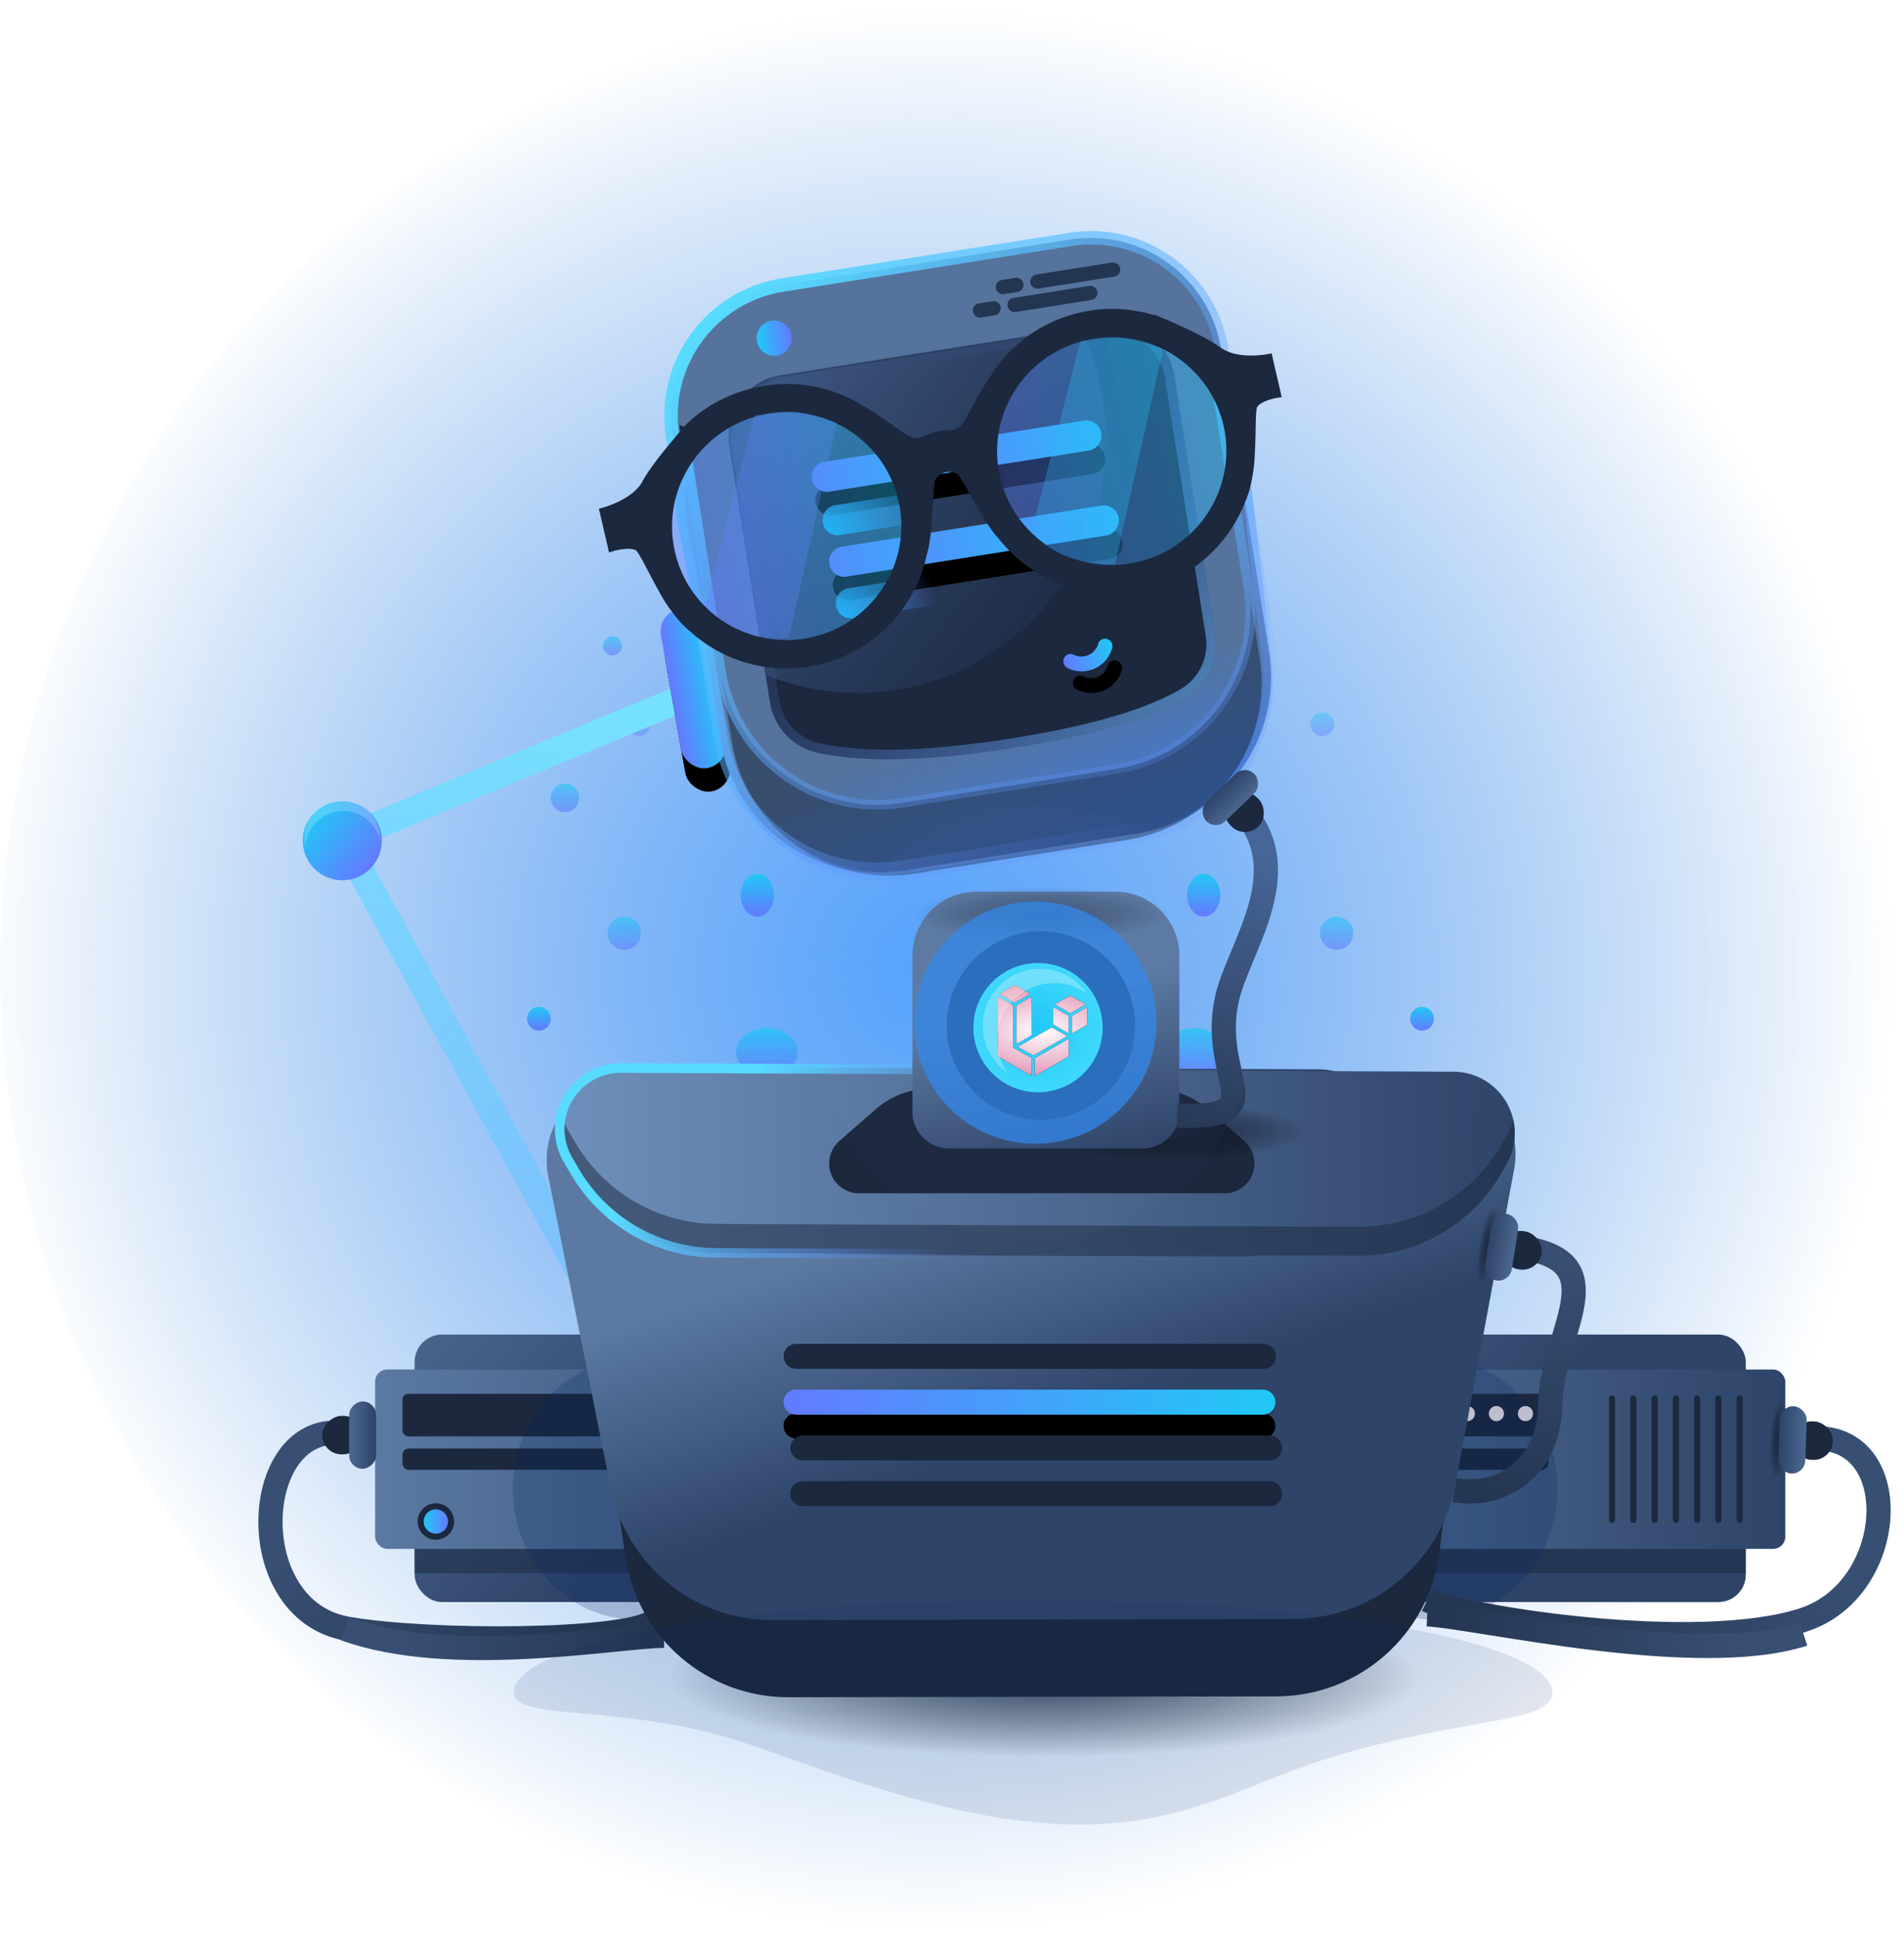 <svg xmlns="http://www.w3.org/2000/svg" xmlns:xlink="http://www.w3.org/1999/xlink" width="401" height="408"><defs><linearGradient id="aq" x1="71.928%" x2="16.833%" y1="0%" y2="100%"><stop offset="0%" stop-color="#476698"/><stop offset="100%" stop-color="#253652"/></linearGradient><linearGradient id="am" x1="13.01%" x2="50%" y1="47.068%" y2="54.009%"><stop offset="0%" stop-color="#57DBFF"/><stop offset="100%" stop-color="#637BFF" stop-opacity="0"/></linearGradient><linearGradient id="d" x1="1.259%" x2="98.741%" y1="48.741%" y2="48.741%"><stop offset="0%" stop-color="#21C8F6"/><stop offset="100%" stop-color="#637BFF"/></linearGradient><linearGradient id="e" x1="98.922%" x2=".766%" y1="49.991%" y2="50.008%"><stop offset="0%" stop-color="#21C8F6"/><stop offset="100%" stop-color="#637BFF"/></linearGradient><linearGradient id="aj" x1=".008%" x2="99.992%" y1="50.125%" y2="49.875%"><stop offset="0%" stop-color="#6F90BC"/><stop offset="100%" stop-color="#2E4469"/></linearGradient><linearGradient id="ai" x1="34.129%" x2="60.691%" y1="44.78%" y2="53.283%"><stop offset="0%" stop-color="#5B79A2"/><stop offset="100%" stop-color="#2E4469"/></linearGradient><linearGradient id="an" x1="75.874%" x2="92.229%" y1="34.347%" y2="96.254%"><stop offset="0%" stop-color="#5B79A2"/><stop offset="100%" stop-color="#2E4469"/></linearGradient><linearGradient id="ah" x1="98.741%" x2="1.259%" y1="48.741%" y2="48.741%"><stop offset="0%" stop-color="#21C8F6"/><stop offset="100%" stop-color="#637BFF"/></linearGradient><linearGradient id="ae" x1="46.014%" x2="55.51%" y1="2.256%" y2="100%"><stop offset="0%" stop-color="#374F73"/><stop offset="100%" stop-color="#253652"/></linearGradient><linearGradient id="ab" x1="17.425%" x2="95.029%" y1="49.834%" y2="50.174%"><stop offset="0%" stop-color="#374F73"/><stop offset="100%" stop-color="#253652"/></linearGradient><linearGradient id="n" x1="17.425%" x2="95.029%" y1="36.137%" y2="64.518%"><stop offset="0%" stop-color="#374F73"/><stop offset="100%" stop-color="#253652"/></linearGradient><linearGradient id="o" x1="50%" x2="50%" y1="149.484%" y2="0%"><stop offset="0%" stop-color="#5B79A2"/><stop offset="100%" stop-color="#2E4469"/></linearGradient><linearGradient id="p" x1="17.425%" x2="95.029%" y1="49.827%" y2="50.181%"><stop offset="0%" stop-color="#374F73"/><stop offset="100%" stop-color="#253652"/></linearGradient><linearGradient id="aa" x1="17.425%" x2="95.029%" y1="40.406%" y2="60.048%"><stop offset="0%" stop-color="#374F73"/><stop offset="100%" stop-color="#253652"/></linearGradient><linearGradient id="r" x1="50%" x2="50%" y1="0%" y2="97.483%"><stop offset="0%" stop-color="#21C8F6"/><stop offset="100%" stop-color="#637BFF"/></linearGradient><linearGradient id="s" x1="50%" x2="50%" y1="0%" y2="97.483%"><stop offset="0%" stop-color="#21C8F6"/><stop offset="100%" stop-color="#637BFF"/></linearGradient><linearGradient id="t" x1="50%" x2="50%" y1="0%" y2="97.483%"><stop offset="0%" stop-color="#21C8F6"/><stop offset="100%" stop-color="#637BFF"/></linearGradient><linearGradient id="X" x1="29.888%" x2="50.529%" y1="34.203%" y2="65.977%"><stop offset="0%" stop-color="#5B79A2"/><stop offset="100%" stop-color="#2E4469"/></linearGradient><linearGradient id="w" x1="7.541%" x2="276.807%" y1="27.213%" y2="179.504%"><stop offset="0%" stop-color="#76E1FF"/><stop offset="100%" stop-color="#637BFF" stop-opacity="0"/></linearGradient><linearGradient id="z" x1="98.741%" x2="1.259%" y1="48.741%" y2="48.741%"><stop offset="0%" stop-color="#21C8F6"/><stop offset="100%" stop-color="#637BFF"/></linearGradient><linearGradient id="W" x1="29.888%" x2="50.529%" y1="34.441%" y2="65.736%"><stop offset="0%" stop-color="#5B79A2"/><stop offset="100%" stop-color="#2E4469"/></linearGradient><linearGradient id="V" x1="98.741%" x2="1.259%" y1="48.741%" y2="48.741%"><stop offset="0%" stop-color="#21C8F6"/><stop offset="100%" stop-color="#637BFF"/></linearGradient><linearGradient id="A" x1="38.152%" x2="41.989%" y1="78.776%" y2="102.32%"><stop offset="0%" stop-color="#55739C"/><stop offset="100%" stop-color="#4179D5"/></linearGradient><linearGradient id="B" x1="1.259%" x2="98.741%" y1="48.741%" y2="48.741%"><stop offset="0%" stop-color="#21C8F6"/><stop offset="100%" stop-color="#637BFF"/></linearGradient><linearGradient id="C" x1="13.01%" x2="50%" y1="-5.193%" y2="125.474%"><stop offset="0%" stop-color="#57DBFF"/><stop offset="100%" stop-color="#637BFF" stop-opacity="0"/></linearGradient><linearGradient id="U" x1="98.741%" x2="1.259%" y1="48.741%" y2="48.741%"><stop offset="0%" stop-color="#21C8F6"/><stop offset="100%" stop-color="#637BFF"/></linearGradient><linearGradient id="H" x1="98.741%" x2="1.259%" y1="48.741%" y2="48.741%"><stop offset="0%" stop-color="#21C8F6"/><stop offset="100%" stop-color="#637BFF"/></linearGradient><linearGradient id="c" x1="0%" y1="50%" y2="50%"><stop offset="0%" stop-color="#5B79A2"/><stop offset="100%" stop-color="#2E4469"/></linearGradient><linearGradient id="T" x1="16.192%" x2="84.563%" y1="0%" y2="94.065%"><stop offset="0%" stop-color="#57DBFF"/><stop offset="100%" stop-color="#637BFF" stop-opacity="0"/></linearGradient><linearGradient id="J" x1="154.902%" x2="24.379%" y1="138.188%" y2="14.184%"><stop offset="0%" stop-color="#76E1FF"/><stop offset="100%" stop-color="#637BFF" stop-opacity="0"/></linearGradient><linearGradient id="b" x1="-45.718%" x2="45.811%" y1="23.194%" y2="62.03%"><stop offset="0%" stop-color="#57759E"/><stop offset="100%" stop-color="#2E4469"/></linearGradient><linearGradient id="K" x1="13.96%" x2="105.629%" y1=".616%" y2="98.781%"><stop offset="0%" stop-color="#587CB9"/><stop offset="100%" stop-color="#2E4469" stop-opacity="0"/></linearGradient><linearGradient id="O" x1="98.741%" x2="1.259%" y1="48.741%" y2="48.741%"><stop offset="0%" stop-color="#21C8F6"/><stop offset="100%" stop-color="#637BFF"/></linearGradient><filter id="m" width="183.1%" height="178.5%" x="-41.5%" y="-39.3%" filterUnits="objectBoundingBox"><feGaussianBlur in="SourceGraphic" stdDeviation="7.2"/></filter><filter id="ap" width="132.3%" height="240%" x="-16.2%" y="-70%" filterUnits="objectBoundingBox"><feGaussianBlur in="SourceGraphic" stdDeviation="3.969"/></filter><filter id="Q" width="176.2%" height="837.5%" x="-38.1%" y="-290.3%" filterUnits="objectBoundingBox"><feOffset dy="5" in="SourceAlpha" result="shadowOffsetOuter1"/><feGaussianBlur in="shadowOffsetOuter1" result="shadowBlurOuter1" stdDeviation="7"/><feColorMatrix in="shadowBlurOuter1" values="0 0 0 0 0.012 0 0 0 0 0.468 0 0 0 0 1 0 0 0 1 0"/></filter><filter id="F" width="527.3%" height="1040%" x="-213.6%" y="-370%" filterUnits="objectBoundingBox"><feOffset dy="5" in="SourceAlpha" result="shadowOffsetOuter1"/><feGaussianBlur in="shadowOffsetOuter1" result="shadowBlurOuter1" stdDeviation="7"/><feColorMatrix in="shadowBlurOuter1" values="0 0 0 0 0.012 0 0 0 0 0.468 0 0 0 0 1 0 0 0 1 0"/></filter><filter id="ar" width="144.4%" height="144.4%" x="-22.2%" y="-22.2%" filterUnits="objectBoundingBox"><feGaussianBlur in="SourceGraphic" stdDeviation="6.804"/></filter><filter id="x" width="719.4%" height="273.4%" x="-309.7%" y="-72%" filterUnits="objectBoundingBox"><feOffset dy="5" in="SourceAlpha" result="shadowOffsetOuter1"/><feGaussianBlur in="shadowOffsetOuter1" result="shadowBlurOuter1" stdDeviation="9"/><feColorMatrix in="shadowBlurOuter1" values="0 0 0 0 0.012 0 0 0 0 0.468 0 0 0 0 1 0 0 0 1 0"/></filter><filter id="as" width="180%" height="180%" x="-40%" y="-40%" filterUnits="objectBoundingBox"><feGaussianBlur in="SourceGraphic" stdDeviation="6.804"/></filter><filter id="v" width="104.9%" height="121%" x="-2.5%" y="-10.5%" filterUnits="objectBoundingBox"><feGaussianBlur in="SourceGraphic" stdDeviation="1.8"/></filter><filter id="Z" width="100%" height="100%" x="0%" y="0%" filterUnits="objectBoundingBox"><feGaussianBlur in="SourceGraphic"/></filter><filter id="q" width="119.2%" height="519.4%" x="-10.2%" y="-207.7%" filterUnits="objectBoundingBox"><feGaussianBlur in="SourceGraphic" stdDeviation="2"/></filter><filter id="M" width="176.2%" height="837.5%" x="-38.1%" y="-290.3%" filterUnits="objectBoundingBox"><feOffset dy="5" in="SourceAlpha" result="shadowOffsetOuter1"/><feGaussianBlur in="shadowOffsetOuter1" result="shadowBlurOuter1" stdDeviation="7"/><feColorMatrix in="shadowBlurOuter1" values="0 0 0 0 0.012 0 0 0 0 0.468 0 0 0 0 1 0 0 0 1 0"/></filter><filter id="ac" width="116.3%" height="465.6%" x="-8.7%" y="-182.8%" filterUnits="objectBoundingBox"><feGaussianBlur in="SourceGraphic" stdDeviation="2"/></filter><filter id="ad" width="100%" height="100%" x="0%" y="0%" filterUnits="objectBoundingBox"><feGaussianBlur in="SourceGraphic"/></filter><filter id="l" width="183.1%" height="178.5%" x="-41.5%" y="-39.3%" filterUnits="objectBoundingBox"><feGaussianBlur in="SourceGraphic" stdDeviation="7.2"/></filter><filter id="j" width="381.2%" height="381.2%" x="-140.6%" y="-140.6%" filterUnits="objectBoundingBox"><feOffset in="SourceAlpha" result="shadowOffsetOuter1"/><feGaussianBlur in="shadowOffsetOuter1" result="shadowBlurOuter1" stdDeviation="1.5"/><feColorMatrix in="shadowBlurOuter1" values="0 0 0 0 1 0 0 0 0 1 0 0 0 0 1 0 0 0 1 0"/></filter><filter id="h" width="381.2%" height="381.2%" x="-140.6%" y="-140.6%" filterUnits="objectBoundingBox"><feOffset in="SourceAlpha" result="shadowOffsetOuter1"/><feGaussianBlur in="shadowOffsetOuter1" result="shadowBlurOuter1" stdDeviation="1.5"/><feColorMatrix in="shadowBlurOuter1" values="0 0 0 0 1 0 0 0 0 1 0 0 0 0 1 0 0 0 1 0"/></filter><filter id="af" width="157%" height="1220.5%" x="-28.5%" y="-465.3%" filterUnits="objectBoundingBox"><feOffset dy="5" in="SourceAlpha" result="shadowOffsetOuter1"/><feGaussianBlur in="shadowOffsetOuter1" result="shadowBlurOuter1" stdDeviation="9"/><feColorMatrix in="shadowBlurOuter1" values="0 0 0 0 0.012 0 0 0 0 0.468 0 0 0 0 1 0 0 0 1 0"/></filter><filter id="f" width="381.2%" height="381.2%" x="-140.6%" y="-140.6%" filterUnits="objectBoundingBox"><feOffset in="SourceAlpha" result="shadowOffsetOuter1"/><feGaussianBlur in="shadowOffsetOuter1" result="shadowBlurOuter1" stdDeviation="1.5"/><feColorMatrix in="shadowBlurOuter1" values="0 0 0 0 1 0 0 0 0 1 0 0 0 0 1 0 0 0 1 0"/></filter><filter id="au" width="131.8%" height="131.3%" x="-15.9%" y="-15.7%" filterUnits="objectBoundingBox"><feOffset in="SourceAlpha" result="shadowOffsetOuter1"/><feGaussianBlur in="shadowOffsetOuter1" result="shadowBlurOuter1" stdDeviation="1"/><feColorMatrix in="shadowBlurOuter1" values="0 0 0 0 0.951 0 0 0 0 0.371 0 0 0 0 0.61 0 0 0 1 0"/></filter><filter id="al" width="100%" height="100%" x="0%" y="0%" filterUnits="objectBoundingBox"><feGaussianBlur in="SourceGraphic"/></filter><filter id="ax" width="119.8%" height="191.4%" x="-9.9%" y="-45.7%" filterUnits="objectBoundingBox"><feGaussianBlur in="SourceGraphic" stdDeviation="7.2"/></filter><radialGradient id="P" cx="0%" cy="100%" r="379.12%" fx="0%" fy="100%" gradientTransform="matrix(.087 -.646 .074 .763 -.074 .237)"><stop offset="0%" stop-color="#08C4FB" stop-opacity=".984"/><stop offset="100%" stop-color="#637BFF" stop-opacity="0"/></radialGradient><radialGradient id="ao" cx="52.436%" cy="42.955%" r="156.494%" fx="52.436%" fy="42.955%" gradientTransform="matrix(-.231 0 0 -.211 .645 .52)"><stop offset="0%" stop-color="#172743"/><stop offset="100%" stop-opacity="0"/></radialGradient><radialGradient id="Y" cx="52.436%" cy="42.955%" r="36.114%" fx="52.436%" fy="42.955%" gradientTransform="matrix(-1 0 0 -.211 1.049 .52)"><stop offset="0%" stop-color="#172743"/><stop offset="100%" stop-opacity="0"/></radialGradient><radialGradient id="aw" r="103.466%" fx="50%" fy="50%" gradientTransform="matrix(0 .984 -1.931 0 1.465 .008)"><stop offset="0%" stop-color="#FFF"/><stop offset="100%" stop-color="#C42E6C"/></radialGradient><radialGradient id="S" cx="0%" cy="100%" r="334.32%" fx="0%" fy="100%" gradientTransform="scale(.145 1) rotate(-47.088 0 1)"><stop offset="0%" stop-color="#08C4FB" stop-opacity=".984"/><stop offset="100%" stop-color="#637BFF" stop-opacity="0"/></radialGradient><radialGradient id="u" cx="52.436%" cy="42.955%" r="154.268%" fx="52.436%" fy="42.955%" gradientTransform="matrix(-.234 0 0 -.211 .647 .52)"><stop offset="0%" stop-color="#172743"/><stop offset="100%" stop-opacity="0"/></radialGradient><radialGradient id="ak" cx="52.436%" cy="42.955%" r="91.927%" fx="52.436%" fy="42.955%" gradientTransform="matrix(-.393 0 0 -.211 .73 .52)"><stop offset="0%" stop-color="#172743"/><stop offset="100%" stop-opacity="0"/></radialGradient><radialGradient id="a" cx="48.165%" r="50.034%" fx="48.165%" fy="50%"><stop offset="0%" stop-color="#54A2FF"/><stop offset="100%" stop-color="#2579DB" stop-opacity="0"/></radialGradient><radialGradient id="at" r="68.353%" fx="50%" fy="50%"><stop offset="0%" stop-color="#21C8F6"/><stop offset="100%" stop-color="#4BDEFF"/></radialGradient><path id="ag" d="M61.18 69.233h98.327a2.633 2.633 0 010 5.265H61.18a2.633 2.633 0 110-5.265z"/><path id="N" d="M48.631 38.13h55.335a3.186 3.186 0 010 6.374H48.632a3.186 3.186 0 010-6.373z"/><path id="I" d="M13.002 0h68.854c7.18 0 13.002 5.821 13.002 13.002v55.222a13.002 13.002 0 01-8.28 12.115c-8.2 3.197-20.707 4.796-37.52 4.796-17.825 0-31.402-1.797-40.73-5.392A13.002 13.002 0 010 67.61V13.002C0 5.822 5.821 0 13.002 0z"/><path id="G" d="M67.975 71.424c-1.964 0-3.832-.875-5.125-2.401a1.6 1.6 0 01.148-2.213 1.494 1.494 0 012.15.152 3.706 3.706 0 002.827 1.326 3.706 3.706 0 002.827-1.326 1.494 1.494 0 012.15-.152 1.6 1.6 0 01.148 2.213c-1.293 1.526-3.16 2.401-5.125 2.401z"/><path id="D" d="M13.002 0h68.854c7.18 0 13.002 5.821 13.002 13.002v55.222a13.002 13.002 0 01-8.28 12.115c-8.2 3.197-20.707 4.796-37.52 4.796-17.825 0-31.402-1.797-40.73-5.392A13.002 13.002 0 010 67.61V13.002C0 5.822 5.821 0 13.002 0z"/><path id="R" d="M49.466 56.371h55.335a3.186 3.186 0 010 6.373H49.466a3.186 3.186 0 110-6.373z"/><path id="av" d="M18.846 8.34v-3.7l-1.365.785-1.885 1.085v3.702l3.25-1.87zm-3.9 6.697v-3.704l-1.853 1.059-5.295 3.021v3.74l7.149-4.116zM0 2.432v12.605l7.148 4.115v-3.738L3.414 13.3h-.001l-.002-.001c-.013-.008-.023-.018-.035-.027-.01-.008-.022-.015-.03-.024h-.002c-.01-.011-.018-.024-.026-.035a.196.196 0 01-.025-.032c-.007-.013-.012-.028-.017-.041-.005-.013-.012-.024-.016-.037-.004-.016-.005-.032-.006-.048-.002-.012-.005-.024-.005-.036V4.303L1.364 3.217 0 2.432zM3.574 0L.326 1.87l3.248 1.87 3.248-1.87L3.574 0zm1.69 11.67l1.884-1.085V2.432l-1.364.785-1.885 1.086v8.153l1.365-.786zm10.008-9.463l-3.248 1.87 3.248 1.87 3.247-1.87-3.247-1.87zm-.325 4.302l-1.885-1.085-1.365-.785V8.34l1.885 1.085 1.365.786V6.51zm-7.474 8.342l4.764-2.72 2.381-1.359-3.245-1.868-3.737 2.151-3.406 1.96 3.243 1.836z"/><circle id="i" cx="67.16" cy="9.28" r="1.6"/><circle id="k" cx="73.28" cy="9.28" r="1.6"/><circle id="g" cx="61.04" cy="9.28" r="1.6"/><rect id="y" width="9.526" height="34.02" x="110.649" y="16.176" rx="4.763"/></defs><g fill="none" fill-rule="evenodd" style="mix-blend-mode:luminosity"><circle cx="204" cy="204" r="204" fill="url(#a)"/><g transform="translate(248 281)"><rect width="111.36" height="56.32" x="8.32" fill="url(#b)" rx="5.76"/><g transform="translate(0 7.36)"><path fill="#1B283E" d="M8.32 37.76h111.36v5.12H8.32z" opacity=".502"/><rect width="128" height="37.76" fill="url(#c)" rx="2.56"/><rect width="72.32" height="8.96" x="5.76" y="5.12" fill="#1B283E" rx="1.28"/><rect width="72.32" height="4.48" x="5.76" y="16.64" fill="#1B283E" rx="1.28"/><g fill="#1B283E" transform="translate(90.88 5.44)"><rect width="1.28" height="26.88" x="13.44" rx=".64"/><rect width="1.28" height="26.88" x="4.48" rx=".64"/><rect width="1.28" height="26.88" x="22.4" rx=".64"/><rect width="1.28" height="26.88" rx=".64"/><rect width="1.28" height="26.88" x="17.92" rx=".64"/><rect width="1.28" height="26.88" x="8.96" rx=".64"/><rect width="1.28" height="26.88" x="26.88" rx=".64"/></g><g transform="translate(8.96 28.16)"><circle cx="3.84" cy="3.84" r="3.84" fill="#1B283E"/><circle cx="3.84" cy="3.84" r="2.56" fill="url(#d)"/></g><path stroke="url(#e)" stroke-linecap="round" stroke-linejoin="round" stroke-width="1.28" d="M8.96 9.6h46.683"/><use fill="#000" filter="url(#f)" xlink:href="#g"/><use fill="#F2EAEA" xlink:href="#g"/><use fill="#000" filter="url(#h)" xlink:href="#i"/><use fill="#F2EAEA" xlink:href="#i"/><use fill="#000" filter="url(#j)" xlink:href="#k"/><use fill="#F2EAEA" xlink:href="#k"/></g></g><g transform="translate(79 281)"><rect width="111.36" height="56.32" x="8.32" fill="url(#b)" rx="5.76"/><g transform="translate(0 7.36)"><path fill="#1B283E" d="M8.32 37.76h111.36v5.12H8.32z" opacity=".502"/><rect width="128" height="37.76" fill="url(#c)" rx="2.56"/><rect width="72.32" height="8.96" x="5.76" y="5.12" fill="#1B283E" rx="1.28"/><rect width="72.32" height="4.48" x="5.76" y="16.64" fill="#1B283E" rx="1.28"/><g fill="#1B283E" transform="translate(90.88 5.44)"><rect width="1.28" height="26.88" x="13.44" rx=".64"/><rect width="1.28" height="26.88" x="4.48" rx=".64"/><rect width="1.28" height="26.88" x="22.4" rx=".64"/><rect width="1.28" height="26.88" rx=".64"/><rect width="1.28" height="26.88" x="17.92" rx=".64"/><rect width="1.28" height="26.88" x="8.96" rx=".64"/><rect width="1.28" height="26.88" x="26.88" rx=".64"/></g><g transform="translate(8.96 28.16)"><circle cx="3.84" cy="3.84" r="3.84" fill="#1B283E"/><circle cx="3.84" cy="3.84" r="2.56" fill="url(#d)"/></g><path stroke="url(#e)" stroke-linecap="round" stroke-linejoin="round" stroke-width="1.28" d="M8.96 9.6h46.683"/><circle cx="63.04" cy="9.28" r="1.6" fill="url(#d)"/><circle cx="68.16" cy="9.28" r="1.6" fill="url(#d)"/><circle cx="73.28" cy="9.28" r="1.6" fill="url(#d)"/></g></g><ellipse cx="134" cy="313.5" fill="#002561" filter="url(#l)" opacity=".469" rx="26" ry="27.5" style="mix-blend-mode:hard-light"/><ellipse cx="302" cy="313.5" fill="#002561" filter="url(#m)" opacity=".469" rx="26" ry="27.5" style="mix-blend-mode:hard-light"/><path stroke="url(#n)" stroke-width="5.103" d="M13.44 7.155c-17.11 1.101-18.171 37.563 3.431 41.28C34.296 51.433 74.47 51.226 81 47.04" transform="translate(56.338 294.516)"/><g transform="rotate(90 -107.938 187.147)"><rect width="8.1" height="8.505" x="3.038" y="2.835" fill="#1B283E" rx="4.05"/><rect width="14.175" height="5.67" fill="url(#o)" rx="2.835"/></g><path stroke="url(#p)" stroke-width="5.103" d="M.11 53.003c22.215 8.077 56.893 1.574 67.21 1.458" filter="url(#q)" transform="translate(72.517 289.949)"/><g transform="translate(111 134)"><ellipse cx="50.5" cy="87.5" fill="url(#r)" opacity=".8" rx="6.5" ry="5"/><ellipse cx="48.5" cy="54.5" fill="url(#s)" rx="3.5" ry="4.5"/><circle cx="20.5" cy="62.5" r="3.5" fill="url(#t)" opacity=".6"/><circle cx="18" cy="2" r="2" fill="url(#t)" opacity=".6"/><circle cx="8" cy="34" r="3" fill="url(#t)" opacity=".6"/><circle cx="2.5" cy="80.5" r="2.5" fill="url(#t)"/><circle cx="23.5" cy="18.5" r="2.5" fill="url(#t)" opacity=".4"/></g><g transform="matrix(-1 0 0 1 302 150)"><ellipse cx="50.5" cy="71.5" fill="url(#r)" opacity=".8" rx="6.5" ry="5"/><ellipse cx="48.5" cy="38.5" fill="url(#s)" rx="3.5" ry="4.5"/><circle cx="20.5" cy="46.5" r="3.5" fill="url(#t)" opacity=".6"/><circle cx="2.5" cy="64.5" r="2.5" fill="url(#t)"/><circle cx="23.5" cy="2.5" r="2.5" fill="url(#t)" opacity=".4"/></g><g transform="rotate(1 -2215.023 1753.111)"><ellipse cx="189.936" cy="314.665" fill="url(#u)" filter="url(#v)" opacity=".899" rx="109.8" ry="25.704" style="mix-blend-mode:hard-light" transform="rotate(-1 189.936 314.665)"/><g transform="scale(-1 1) rotate(52 -116.858 -49.417)"><path stroke="url(#w)" stroke-width="5.67" d="M124.577 129.837L74.621 8.302 7.084 44.858"/><circle cx="75.014" cy="8.335" r="8.335" fill="url(#t)"/><path fill="#FFF" fill-opacity=".2" d="M74.617 0a7.926 7.926 0 016.35 3.174 7.938 7.938 0 00-11.113 11.114A7.938 7.938 0 0174.617 0z"/></g><g transform="rotate(-11 484.218 57.258)"><use fill="#000" filter="url(#x)" xlink:href="#y"/><use fill="url(#z)" xlink:href="#y"/></g><g transform="rotate(-10 197.428 -500.217)"><path fill="url(#A)" d="M45.758 0h61.233c15.388 0 27.862 12.474 27.862 27.862v64.46c0 18.465-14.97 33.434-33.435 33.434H51.33c-18.466 0-33.435-14.969-33.435-33.434v-64.46C17.895 12.474 30.37 0 45.758 0z"/><ellipse cx="42.241" cy="10.759" fill="url(#B)" rx="3.683" ry="3.742"/><path fill="#1B283E" d="M20.19 78.191c0 18.466 14.97 33.435 33.436 33.435H99.25c18.466 0 33.435-14.97 33.435-33.435v15.113c0 18.465-14.97 33.435-33.435 33.435H53.626c-18.466 0-33.435-14.97-33.435-33.435z" opacity=".499"/><path stroke="url(#C)" stroke-width="2.025" d="M136.25 40.487c.035.693.038 1.387.009 2.08l-2.215 52.155c-.76 17.898-15.49 32.017-33.405 32.017H52.35c-17.96 0-32.71-14.188-33.41-32.134l-1.88-48.312a22.189 22.189 0 013.132-12.294v44.192c0 18.466 14.97 33.435 33.435 33.435H99.25c18.466 0 33.435-14.97 33.435-33.435V29.478a22.187 22.187 0 013.565 11.009z"/><g transform="translate(29.374 18.711)"><mask id="E" fill="#fff"><use xlink:href="#D"/></mask><use fill="#1B283E" xlink:href="#D"/><g mask="url(#E)" transform="rotate(-15 67.975 68.924)"><use fill="#000" filter="url(#F)" xlink:href="#G"/><use fill="url(#H)" xlink:href="#G"/></g><mask id="L" fill="#fff"><use xlink:href="#I"/></mask><path stroke="url(#J)" stroke-width="2.025" d="M13.002 1.012c-6.621 0-11.99 5.369-11.99 11.99V67.61a11.99 11.99 0 007.68 11.188c9.192 3.542 22.655 5.325 40.366 5.325 16.698 0 29.092-1.585 37.153-4.728a11.99 11.99 0 007.634-11.17V13.001c0-6.621-5.368-11.99-11.99-11.99H13.003z"/><ellipse cx="26.704" cy="15.904" fill="url(#K)" mask="url(#L)" rx="52.488" ry="53.326"/></g><use fill="#000" filter="url(#M)" xlink:href="#N"/><use fill="url(#O)" xlink:href="#N"/><path fill="url(#P)" d="M49.466 47.515h49.381a3.186 3.186 0 010 6.373H49.466a3.186 3.186 0 110-6.373z"/><use fill="#000" filter="url(#Q)" xlink:href="#R"/><use fill="url(#O)" xlink:href="#R"/><path fill="url(#S)" d="M49.466 65.228H86.94a3.186 3.186 0 010 6.373H49.466a3.186 3.186 0 110-6.373z"/><path d="M88.9 13.285h-2.96c-.81 0-1.467-.67-1.467-1.497 0-.827.657-1.497 1.467-1.497h2.96c.81 0 1.467.67 1.467 1.497 0 .827-.657 1.497-1.468 1.497zm5.525-4.117h-2.96c-.81 0-1.467-.67-1.467-1.496 0-.827.657-1.497 1.467-1.497h2.96c.81 0 1.467.67 1.467 1.497 0 .826-.657 1.496-1.467 1.496zm15.099 4.117H93.317c-.816 0-1.477-.67-1.477-1.497 0-.827.661-1.497 1.477-1.497h16.2c.815 0 1.476.67 1.476 1.497 0 .827-.66 1.497-1.477 1.497h.008zm5.459-4.117H98.9c-.848 0-1.535-.67-1.535-1.496 0-.827.687-1.497 1.535-1.497h16.083c.848 0 1.535.67 1.535 1.497 0 .826-.687 1.496-1.535 1.496z" fill="#243552"/><path stroke="url(#T)" stroke-width="2.835" d="M45.758 0h61.36c15.388 0 27.863 12.474 27.863 27.862V91.59c0 18.465-14.97 33.434-33.435 33.434H51.33c-18.466 0-33.435-14.969-33.435-33.434V27.862C17.895 12.474 30.37 0 45.758 0z"/><g style="mix-blend-mode:luminosity"><g transform="rotate(-4 343.61 11.503)"><ellipse cx="37.08" cy="28.304" fill="url(#U)" opacity=".398" rx="27.192" ry="27.074"/><ellipse cx="107.532" cy="28.304" fill="url(#U)" opacity=".398" rx="27.192" ry="27.074"/><path fill="#1B283E" stroke="#1B283E" stroke-width="2.025" d="M106.947 53.904c-13.896 0-25.16-11.186-25.16-24.985 0-13.798 11.264-24.984 25.16-24.984 13.895 0 25.16 11.186 25.16 24.984 0 13.8-11.265 24.985-25.16 24.985zm-70.256 0c-13.895 0-25.16-11.186-25.16-24.985 0-13.798 11.265-24.984 25.16-24.984 13.896 0 25.16 11.186 25.16 24.984 0 13.8-11.264 24.985-25.16 24.985zm96.847-40.309c-2.101-2.408-6.092-5.527-8.481-7.31a29.056 29.056 0 00-1.9-1.39l-.04-.03v.003A29.128 29.128 0 00106.947 0a29.135 29.135 0 00-20.629 8.507c-2.553 2.369-4.753 4.962-7.029 7.503-2.882 3.22-4.587 1.64-7.47 1.64-2.882 0-4.588 1.58-7.47-1.64-2.275-2.54-4.477-5.134-7.03-7.503C52.047 3.252 44.664 0 36.603 0c-5.983 0-11.9 1.795-16.259 4.868v-.004l.045.03c-.654.437-1.242.903-1.857 1.39-2.39 1.784-6.484 4.903-8.585 7.311C6.824 17.173 0 17.411 0 17.411v7.395s4.084-.24 5.405 1.311c.78.915 1.622 5.32 2.996 9.93.419 1.642 1.015 3.225 1.704 4.741.643 1.508 1.395 2.905 2.254 4.05l.009-.007a29.152 29.152 0 0024.32 13.008c11.8 0 21.956-6.974 26.531-16.993l.023-.029.068-.111c2.09-3.524 4.196-13.174 5.147-14.708.96-1.55 3.362-1.67 3.362-1.67s2.402.12 3.363 1.67c.95 1.534 3.055 11.184 5.146 14.708l.068.111.02.029a29.133 29.133 0 0026.531 16.993 29.142 29.142 0 0024.315-13.008l.002.008c.86-1.146 1.596-2.543 2.239-4.05a28.55 28.55 0 001.674-4.743c1.373-4.609 2.145-9.014 2.924-9.929 1.322-1.55 5.275-1.311 5.275-1.311V17.41s-6.715-.238-9.838-3.816z"/></g><path fill="url(#V)" d="M105.672 4.964L86.637 41.768c1.476 2.726 3.626 5.012 6.45 6.858a24.232 24.232 0 009.186 3.635l20.06-41.887c-3.387-2.148-6.013-3.532-7.878-4.152-1.864-.62-4.792-1.04-8.783-1.258zm-70.438-.296L16.199 41.472c1.476 2.726 3.626 5.012 6.45 6.859a24.232 24.232 0 009.186 3.634l20.06-41.887c-3.387-2.148-6.013-3.532-7.877-4.152-1.865-.62-4.793-1.04-8.784-1.258z" opacity=".309" transform="rotate(-4 343.61 11.503)"/></g></g><g transform="translate(80.704 181.14)"><path fill="#1B283E" d="M29.306 4.908l159.01-3.16c9.566-.19 17.475 7.41 17.666 16.976.014.733-.018 1.465-.096 2.194l-8.704 81.044c-1.863 17.35-16.338 30.607-33.784 30.942l-102.771 1.975c-17.227.331-32.08-12.046-34.86-29.05L12.553 25.025c-1.544-9.443 4.859-18.35 14.302-19.893.81-.133 1.63-.208 2.451-.224z"/><path fill="url(#W)" d="M24.729 5.09L193.08 1.766c9.566-.189 17.474 7.413 17.663 16.979a17.373 17.373 0 01-.212 3.065l-10.43 65.524c-2.636 16.567-16.761 28.865-33.533 29.196l-109.607 2.165c-16.538.327-31.001-11.083-34.534-27.243L8.146 26.111c-2.043-9.347 3.878-18.58 13.225-20.624a17.324 17.324 0 013.358-.396z"/><path fill="url(#X)" d="M25.66 4.202L194.072.87c9.566-.19 17.475 7.412 17.664 16.978a17.324 17.324 0 01-.237 3.215l-11.19 66.559c-2.762 16.43-16.826 28.568-33.483 28.897l-109.53 2.168c-16.687.33-31.24-11.285-34.616-27.631L9.037 25.029c-1.936-9.37 4.09-18.536 13.46-20.472 1.042-.215 2.1-.334 3.163-.355z"/><g transform="rotate(-7 651.678 -1500.372)"><circle cx="80.275" cy="19.275" r="11.34" fill="url(#Y)" filter="url(#Z)" opacity=".899" transform="rotate(-81 80.275 19.275)"/><path stroke="url(#aa)" stroke-width="5.103" d="M12.44 7.155C-4.67 8.256-3.43 38.593 15.394 45.437c22.216 8.077 71.464 2.034 79.356-1.396" transform="scale(-1 1) rotate(-8 48.918 733.71)"/><path stroke="url(#ab)" stroke-width="5.103" d="M15.29 48.435c22.215 8.078 69.038-1.28 79.355-1.395" filter="url(#ac)" transform="scale(-1 1) rotate(-8 48.918 733.71)"/><g transform="scale(-1 1) rotate(82 -46.545 -40.223)"><rect width="8.1" height="8.505" x="3.038" y="2.835" fill="#1B283E" rx="4.05"/><rect width="14.175" height="5.67" fill="url(#o)" rx="2.835"/></g></g><g transform="translate(194.442 24.628)"><circle cx="13.275" cy="13.275" r="11.34" fill="url(#Y)" filter="url(#ad)" opacity=".899" transform="rotate(-81 13.275 13.275)"/><path stroke="url(#ae)" stroke-width="5.103" d="M10.44 7.155C-6.67 8.256 3.798 24.265 1.747 38.86-.07 51.794 8.501 59.846 18.82 59.73" transform="scale(-1 1) rotate(-8 38.516 237.338)"/><g transform="scale(-1 1) rotate(82 -9.594 -4.686)"><rect width="8.1" height="8.505" x="3.038" y="2.835" fill="#1B283E" rx="4.05"/><rect width="14.175" height="5.67" fill="url(#o)" rx="2.835"/></g></g><path fill="#1B283E" d="M60.973 60.453l98.312-1.716a2.633 2.633 0 11.092 5.264l-49.938.872-48.374.845a2.633 2.633 0 11-.092-5.265z"/><g transform="rotate(-1 110.343 71.865)"><use fill="#000" filter="url(#af)" xlink:href="#ag"/><use fill="url(#ah)" xlink:href="#ag"/></g><path fill="#1B283E" d="M62.688 79.705L161 77.99a2.633 2.633 0 01.092 5.265l-49.938.872-48.374.844a2.633 2.633 0 01-.092-5.265zm.169 9.639l98.311-1.716a2.633 2.633 0 01.092 5.265l-49.938.871-48.374.845a2.633 2.633 0 11-.091-5.265z"/><path fill="url(#ai)" d="M52.115 2.3L170.005.739c7.918-.105 14.422 6.229 14.527 14.147a14.339 14.339 0 01-.989 5.425 31.719 31.719 0 01-29.11 20.136l-84.93 1.125A32.52 32.52 0 0139.337 22.22c-3.17-7.161.065-15.537 7.226-18.708A14.18 14.18 0 0152.115 2.3z"/><path fill="url(#aj)" d="M23.07 3.03L198.356.746c7.168-.093 13.054 5.642 13.148 12.81a12.98 12.98 0 01-1.626 6.46l-1.09 1.969a34.649 34.649 0 01-29.857 17.853L43.752 41.6a34.649 34.649 0 01-30.035-16.61l-1.463-2.4c-3.699-6.067-1.78-13.983 4.287-17.681a12.865 12.865 0 016.53-1.88z"/><path fill="#1B283E" d="M88.209 6.261l47.072-.821a17.324 17.324 0 0111.47 4.077l7.817 6.59a6.276 6.276 0 01-3.936 11.074l-77.006 1.344a6.276 6.276 0 01-4.32-10.93l7.583-6.86a17.324 17.324 0 0111.32-4.474z"/><ellipse cx="136.842" cy="16.591" fill="url(#ak)" filter="url(#al)" opacity=".899" rx="39.69" ry="15.592" transform="rotate(-1 136.842 16.591)"/></g><path fill="#1B283E" d="M292.207 194.698a12.98 12.98 0 01-1.625 6.46l-1.09 1.968a34.649 34.649 0 01-29.857 17.854l-135.18 1.76a34.649 34.649 0 01-30.034-16.61l-1.463-2.4a12.825 12.825 0 01-1.516-9.739 12.84 12.84 0 001.516 3.642l1.463 2.4a34.649 34.649 0 0030.035 16.61l135.179-1.76a34.649 34.649 0 0029.856-17.853l1.091-1.97a12.98 12.98 0 001.265-3.248c.223.926.347 1.892.36 2.886z" opacity=".504"/><path stroke="url(#am)" stroke-width="2.025" d="M103.774 184.17l175.286-2.282c7.168-.094 13.054 5.641 13.147 12.81a12.98 12.98 0 01-1.625 6.46l-1.09 1.968a34.649 34.649 0 01-29.857 17.854l-135.18 1.76a34.649 34.649 0 01-30.034-16.61l-1.463-2.4c-3.699-6.066-1.78-13.983 4.287-17.681a12.865 12.865 0 016.53-1.88z"/><g transform="rotate(-1 8257.16 -8687.417)"><path fill="url(#an)" d="M25.031 3.392h29.255c7.442 0 13.475 6.033 13.475 13.475V49.75a7.7 7.7 0 01-7.7 7.7H19.257a7.7 7.7 0 01-7.7-7.7V16.867c0-7.442 6.033-13.475 13.474-13.475z"/><circle cx="38.612" cy="31.578" r="19.845" fill="#1B283E"/><ellipse cx="36.908" cy="9.273" fill="url(#ao)" filter="url(#ap)" opacity=".65" rx="36.855" ry="8.505"/></g><path stroke="url(#aq)" stroke-width="5.103" d="M42.525 7.155c-17.11 1.101-19.79 21.047-25.799 30.051-9.609 14.4-25.5 9.908-10.361 24.514" transform="scale(-1 1) rotate(-45 50.09 401.479)"/><g transform="scale(-1 1) rotate(45 -259.453 -223.582)"><rect width="8.1" height="8.505" x="3.038" y="2.835" fill="#1B283E" rx="4.05"/><rect width="14.175" height="5.67" fill="url(#o)" rx="2.835"/></g></g><g transform="translate(172.143 169.4)"><circle cx="45.927" cy="45.927" r="45.927" fill="#92BAE9" filter="url(#ar)" opacity=".136" style="mix-blend-mode:overlay"/><circle cx="45.927" cy="45.927" r="25.515" fill="#328AF1" filter="url(#as)" opacity=".842"/><circle cx="46.471" cy="46.977" r="13.608" fill="url(#at)" transform="scale(1 -1) rotate(4 1391.722 0)"/><g style="mix-blend-mode:luminosity" transform="translate(38 38)"><use fill="#000" filter="url(#au)" xlink:href="#av"/><use fill="url(#aw)" xlink:href="#av"/></g><path fill="#FFF" fill-opacity=".547" d="M34.923 47.854A11.972 11.972 0 0040 56.448a11.95 11.95 0 01-2.077-5.594c-.693-6.59 4.089-12.496 10.68-13.188a11.953 11.953 0 018.111 2.086 11.998 11.998 0 00-11.111-5.086c-6.591.692-11.373 6.597-10.68 13.188z" opacity=".5" style="mix-blend-mode:lighten"/></g><path fill="#002561" d="M203.658 345.262c23.22 0 34.925-8.557 52.69-14.024 28.442-8.752 46.952-7.119 46.952-13.744 0-10.765-48.958-19.49-109.35-19.49-60.392 0-109.35 8.725-109.35 19.49 0 6.251 23.293 2.033 48.878 10.677 18.467 6.239 44.863 17.09 70.18 17.09z" filter="url(#ax)" opacity=".329" style="mix-blend-mode:hard-light" transform="translate(23.643 38.9)"/></g></svg>